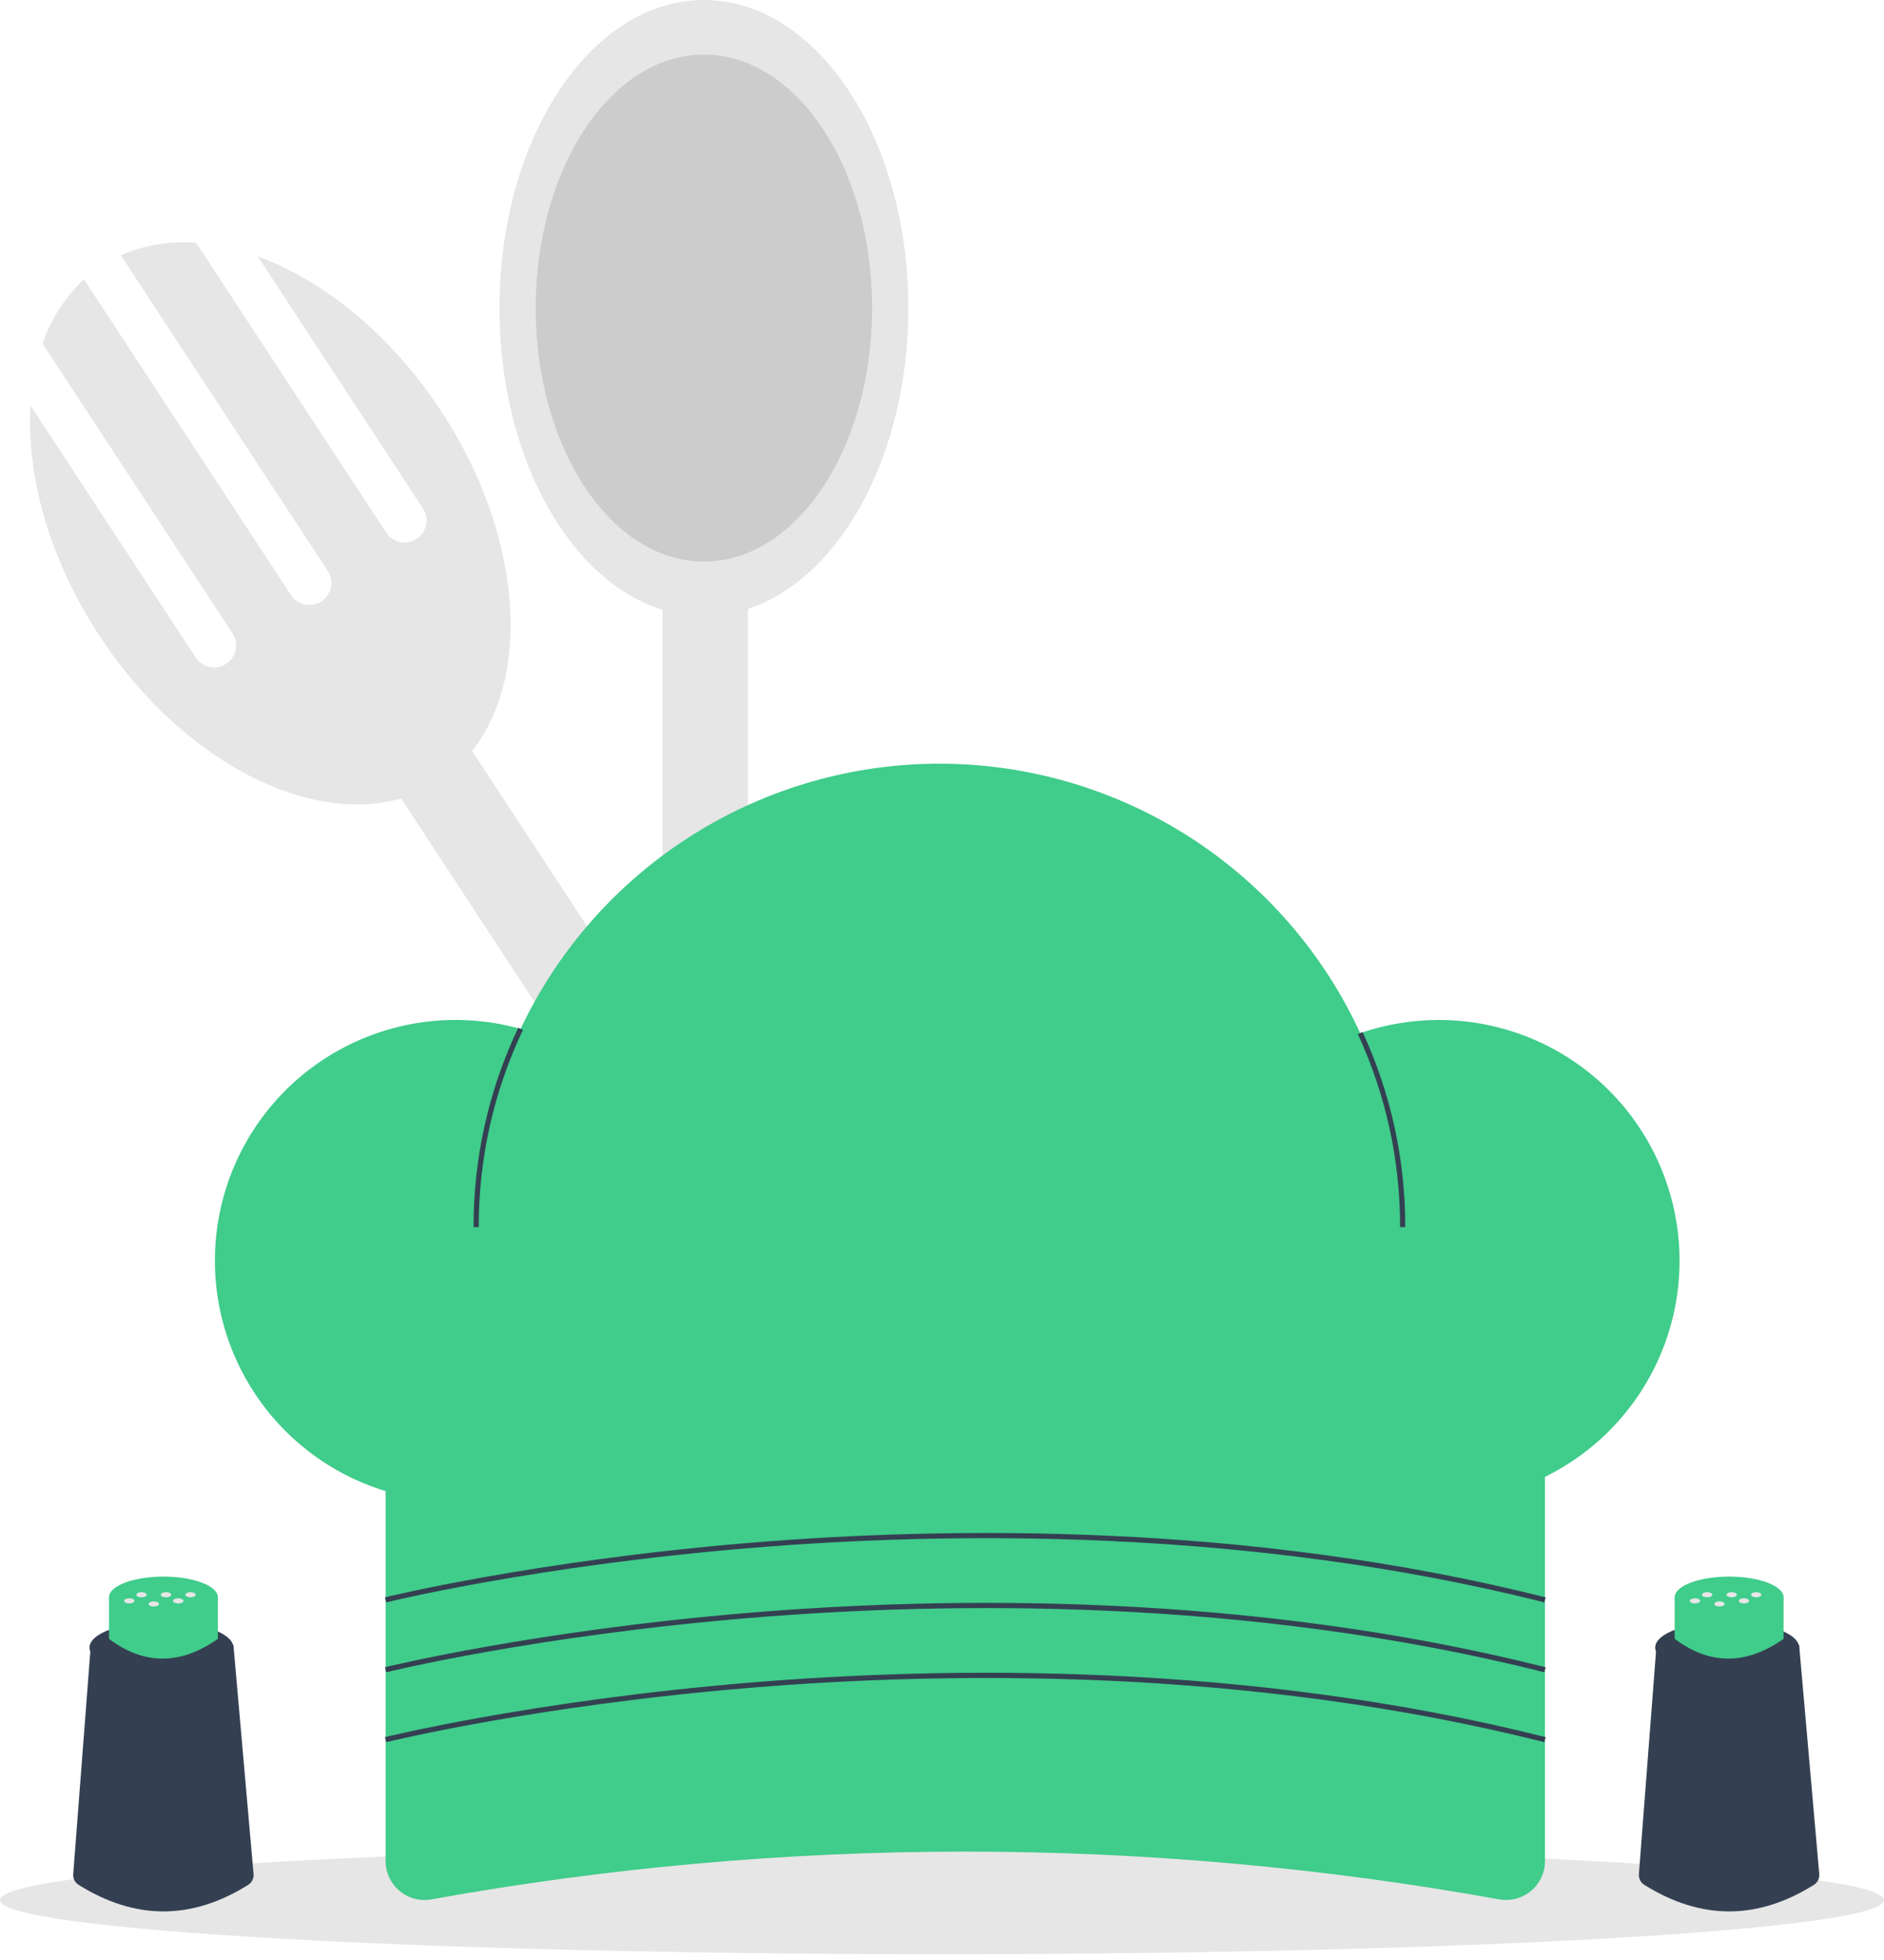 <svg width="100" height="104" viewBox="0 0 100 104" fill="none" xmlns="http://www.w3.org/2000/svg">
<g clip-path="url(#clip0)">
<path d="M22.703 36.256L18.913 38.742L58.388 98.929L62.178 96.443L22.703 36.256Z" fill="#E6E6E6"/>
<path d="M13.679 13.606L22.449 26.977C22.619 27.236 22.679 27.552 22.616 27.855C22.553 28.158 22.372 28.424 22.113 28.593C21.854 28.763 21.538 28.823 21.235 28.76C20.932 28.697 20.666 28.517 20.496 28.258L10.414 12.886C9.046 12.771 7.67 12.997 6.41 13.543L17.395 30.292C17.565 30.55 17.625 30.866 17.561 31.169C17.498 31.473 17.317 31.738 17.059 31.908C16.8 32.078 16.484 32.138 16.181 32.075C15.878 32.012 15.612 31.831 15.442 31.572L4.457 14.824C3.455 15.762 2.699 16.934 2.259 18.235L12.341 33.606C12.511 33.865 12.571 34.181 12.508 34.484C12.444 34.787 12.264 35.053 12.005 35.223C11.746 35.392 11.43 35.453 11.127 35.39C10.824 35.327 10.558 35.146 10.388 34.887L1.618 21.516C1.393 25.244 2.609 29.663 5.273 33.725C10.224 41.274 18.3 44.729 23.312 41.442C28.323 38.155 28.372 29.371 23.421 21.822C20.757 17.76 17.188 14.884 13.679 13.606Z" fill="#E6E6E6"/>
<path d="M39.698 28.022H35.165V100H39.698V28.022Z" fill="#E6E6E6"/>
<path d="M37.363 32.692C43.356 32.692 48.214 25.374 48.214 16.346C48.214 7.318 43.356 0 37.363 0C31.369 0 26.511 7.318 26.511 16.346C26.511 25.374 31.369 32.692 37.363 32.692Z" fill="#E6E6E6"/>
<path d="M37.363 29.796C42.294 29.796 46.291 23.774 46.291 16.346C46.291 8.918 42.294 2.897 37.363 2.897C32.431 2.897 28.434 8.918 28.434 16.346C28.434 23.774 32.431 29.796 37.363 29.796Z" fill="#CCCCCC"/>
<path d="M50 103.693C77.614 103.693 100 102.409 100 100.824C100 99.24 77.614 97.955 50 97.955C22.386 97.955 0 99.24 0 100.824C0 102.409 22.386 103.693 50 103.693Z" fill="#E6E6E6"/>
<path d="M79.57 100.782C60.832 97.404 41.641 97.404 22.903 100.782C22.605 100.836 22.299 100.824 22.007 100.747C21.714 100.67 21.442 100.529 21.21 100.335C20.978 100.142 20.791 99.899 20.662 99.625C20.534 99.351 20.467 99.053 20.467 98.75V73.077H82.005V98.75C82.005 99.053 81.939 99.351 81.81 99.625C81.682 99.899 81.495 100.142 81.263 100.335C81.03 100.529 80.758 100.67 80.466 100.747C80.173 100.824 79.867 100.836 79.57 100.782Z" fill="#40CC8B"/>
<path d="M76.374 54.121C74.953 54.12 73.542 54.356 72.198 54.819C70.24 50.571 67.109 46.968 63.175 44.436C59.241 41.904 54.666 40.546 49.987 40.522C45.308 40.499 40.72 41.81 36.76 44.303C32.8 46.795 29.634 50.365 27.632 54.594C25.661 54.041 23.586 53.97 21.581 54.387C19.577 54.804 17.702 55.696 16.114 56.989C14.527 58.281 13.273 59.937 12.459 61.815C11.645 63.694 11.295 65.74 11.437 67.782C11.579 69.825 12.21 71.803 13.277 73.55C14.343 75.298 15.814 76.764 17.565 77.824C19.317 78.884 21.297 79.508 23.34 79.643C25.383 79.777 27.428 79.419 29.304 78.599C31.558 82.033 34.637 84.849 38.259 86.788C41.882 88.726 45.932 89.727 50.04 89.697C54.149 89.668 58.184 88.609 61.779 86.618C65.373 84.628 68.411 81.768 70.615 78.301C72.338 79.171 74.234 79.639 76.163 79.67C78.093 79.702 80.004 79.296 81.754 78.484C83.504 77.671 85.047 76.473 86.267 74.978C87.488 73.484 88.354 71.733 88.801 69.856C89.248 67.979 89.264 66.026 88.848 64.142C88.432 62.258 87.594 60.492 86.399 58.978C85.203 57.464 83.68 56.241 81.944 55.399C80.207 54.558 78.303 54.121 76.374 54.121Z" fill="#40CC8B"/>
<path d="M25.412 65.11H25.137C25.128 61.452 25.938 57.839 27.506 54.535L27.755 54.653C26.203 57.92 25.403 61.493 25.412 65.11Z" fill="#344052"/>
<path d="M74.588 65.11H74.313C74.322 61.576 73.558 58.084 72.075 54.876L72.325 54.761C73.824 58.005 74.597 61.537 74.588 65.11Z" fill="#344052"/>
<path d="M20.5 85.023L20.434 84.757C20.511 84.738 28.319 82.82 39.761 81.868C50.321 80.99 66.229 80.779 82.039 84.757L81.972 85.023C66.201 81.055 50.328 81.266 39.789 82.142C28.368 83.091 20.578 85.004 20.5 85.023Z" fill="#344052"/>
<path d="M20.5 88.732L20.434 88.466C20.511 88.446 28.319 86.529 39.761 85.577C50.321 84.699 66.229 84.487 82.039 88.466L81.972 88.732C66.201 84.764 50.328 84.975 39.789 85.851C28.368 86.8 20.578 88.713 20.5 88.732Z" fill="#344052"/>
<path d="M20.5 92.441L20.434 92.174C20.511 92.155 28.319 90.238 39.761 89.286C50.321 88.408 66.229 88.196 82.039 92.174L81.972 92.441C66.201 88.472 50.328 88.684 39.789 89.559C28.368 90.509 20.578 92.422 20.5 92.441Z" fill="#344052"/>
<path d="M13.171 100.015C10.172 101.891 7.173 101.89 4.174 100.013C4.079 99.954 4.002 99.871 3.951 99.772C3.9 99.673 3.878 99.561 3.886 99.45L4.821 87.285H12.39L13.459 99.446C13.468 99.558 13.446 99.671 13.396 99.771C13.345 99.872 13.267 99.956 13.171 100.015Z" fill="#344052"/>
<path d="M8.571 88.799C10.68 88.799 12.39 88.183 12.39 87.423C12.39 86.663 10.68 86.047 8.571 86.047C6.462 86.047 4.752 86.663 4.752 87.423C4.752 88.183 6.462 88.799 8.571 88.799Z" fill="#344052"/>
<path d="M11.565 86.958C9.574 88.358 7.648 88.358 5.785 86.958V84.757H11.565V86.958Z" fill="#40CC8B"/>
<path d="M8.675 85.858C10.271 85.858 11.565 85.365 11.565 84.757C11.565 84.148 10.271 83.656 8.675 83.656C7.079 83.656 5.785 84.148 5.785 84.757C5.785 85.365 7.079 85.858 8.675 85.858Z" fill="#40CC8B"/>
<path d="M8.812 84.757C8.964 84.757 9.087 84.695 9.087 84.619C9.087 84.543 8.964 84.481 8.812 84.481C8.66 84.481 8.537 84.543 8.537 84.619C8.537 84.695 8.66 84.757 8.812 84.757Z" fill="#E6E6E6"/>
<path d="M10.112 84.757C10.264 84.757 10.387 84.695 10.387 84.619C10.387 84.543 10.264 84.481 10.112 84.481C9.96 84.481 9.837 84.543 9.837 84.619C9.837 84.695 9.96 84.757 10.112 84.757Z" fill="#E6E6E6"/>
<path d="M9.462 85.082C9.614 85.082 9.737 85.02 9.737 84.944C9.737 84.868 9.614 84.806 9.462 84.806C9.31 84.806 9.187 84.868 9.187 84.944C9.187 85.02 9.31 85.082 9.462 85.082Z" fill="#E6E6E6"/>
<path d="M6.863 85.082C7.015 85.082 7.138 85.02 7.138 84.944C7.138 84.868 7.015 84.806 6.863 84.806C6.711 84.806 6.588 84.868 6.588 84.944C6.588 85.02 6.711 85.082 6.863 85.082Z" fill="#E6E6E6"/>
<path d="M7.513 84.757C7.665 84.757 7.788 84.695 7.788 84.619C7.788 84.543 7.665 84.481 7.513 84.481C7.361 84.481 7.237 84.543 7.237 84.619C7.237 84.695 7.361 84.757 7.513 84.757Z" fill="#E6E6E6"/>
<path d="M8.162 85.244C8.314 85.244 8.438 85.182 8.438 85.106C8.438 85.03 8.314 84.969 8.162 84.969C8.01 84.969 7.887 85.03 7.887 85.106C7.887 85.182 8.01 85.244 8.162 85.244Z" fill="#E6E6E6"/>
<path d="M96.275 100.015C93.277 101.891 90.278 101.89 87.279 100.013C87.184 99.954 87.107 99.871 87.056 99.772C87.005 99.673 86.982 99.561 86.99 99.45L87.926 87.285H95.495L96.564 99.446C96.573 99.558 96.551 99.671 96.5 99.771C96.449 99.872 96.371 99.956 96.275 100.015Z" fill="#344052"/>
<path d="M91.675 88.799C93.785 88.799 95.495 88.183 95.495 87.423C95.495 86.663 93.785 86.047 91.675 86.047C89.566 86.047 87.856 86.663 87.856 87.423C87.856 88.183 89.566 88.799 91.675 88.799Z" fill="#344052"/>
<path d="M94.669 86.958C92.679 88.358 90.752 88.358 88.889 86.958V84.757H94.669V86.958Z" fill="#40CC8B"/>
<path d="M91.779 85.858C93.375 85.858 94.669 85.365 94.669 84.757C94.669 84.148 93.375 83.656 91.779 83.656C90.183 83.656 88.889 84.148 88.889 84.757C88.889 85.365 90.183 85.858 91.779 85.858Z" fill="#40CC8B"/>
<path d="M91.917 84.757C92.069 84.757 92.192 84.695 92.192 84.619C92.192 84.543 92.069 84.481 91.917 84.481C91.765 84.481 91.641 84.543 91.641 84.619C91.641 84.695 91.765 84.757 91.917 84.757Z" fill="#E6E6E6"/>
<path d="M93.216 84.757C93.368 84.757 93.491 84.695 93.491 84.619C93.491 84.543 93.368 84.481 93.216 84.481C93.064 84.481 92.941 84.543 92.941 84.619C92.941 84.695 93.064 84.757 93.216 84.757Z" fill="#E6E6E6"/>
<path d="M92.566 85.082C92.718 85.082 92.842 85.02 92.842 84.944C92.842 84.868 92.718 84.806 92.566 84.806C92.414 84.806 92.291 84.868 92.291 84.944C92.291 85.02 92.414 85.082 92.566 85.082Z" fill="#E6E6E6"/>
<path d="M89.967 85.082C90.119 85.082 90.243 85.02 90.243 84.944C90.243 84.868 90.119 84.806 89.967 84.806C89.815 84.806 89.692 84.868 89.692 84.944C89.692 85.02 89.815 85.082 89.967 85.082Z" fill="#E6E6E6"/>
<path d="M90.617 84.757C90.769 84.757 90.892 84.695 90.892 84.619C90.892 84.543 90.769 84.481 90.617 84.481C90.465 84.481 90.342 84.543 90.342 84.619C90.342 84.695 90.465 84.757 90.617 84.757Z" fill="#E6E6E6"/>
<path d="M91.267 85.244C91.419 85.244 91.542 85.182 91.542 85.106C91.542 85.03 91.419 84.969 91.267 84.969C91.115 84.969 90.992 85.03 90.992 85.106C90.992 85.182 91.115 85.244 91.267 85.244Z" fill="#E6E6E6"/>
</g>
<defs>
<clipPath id="clip0">
<rect width="100" height="103.693" fill="white"/>
</clipPath>
</defs>
</svg>
